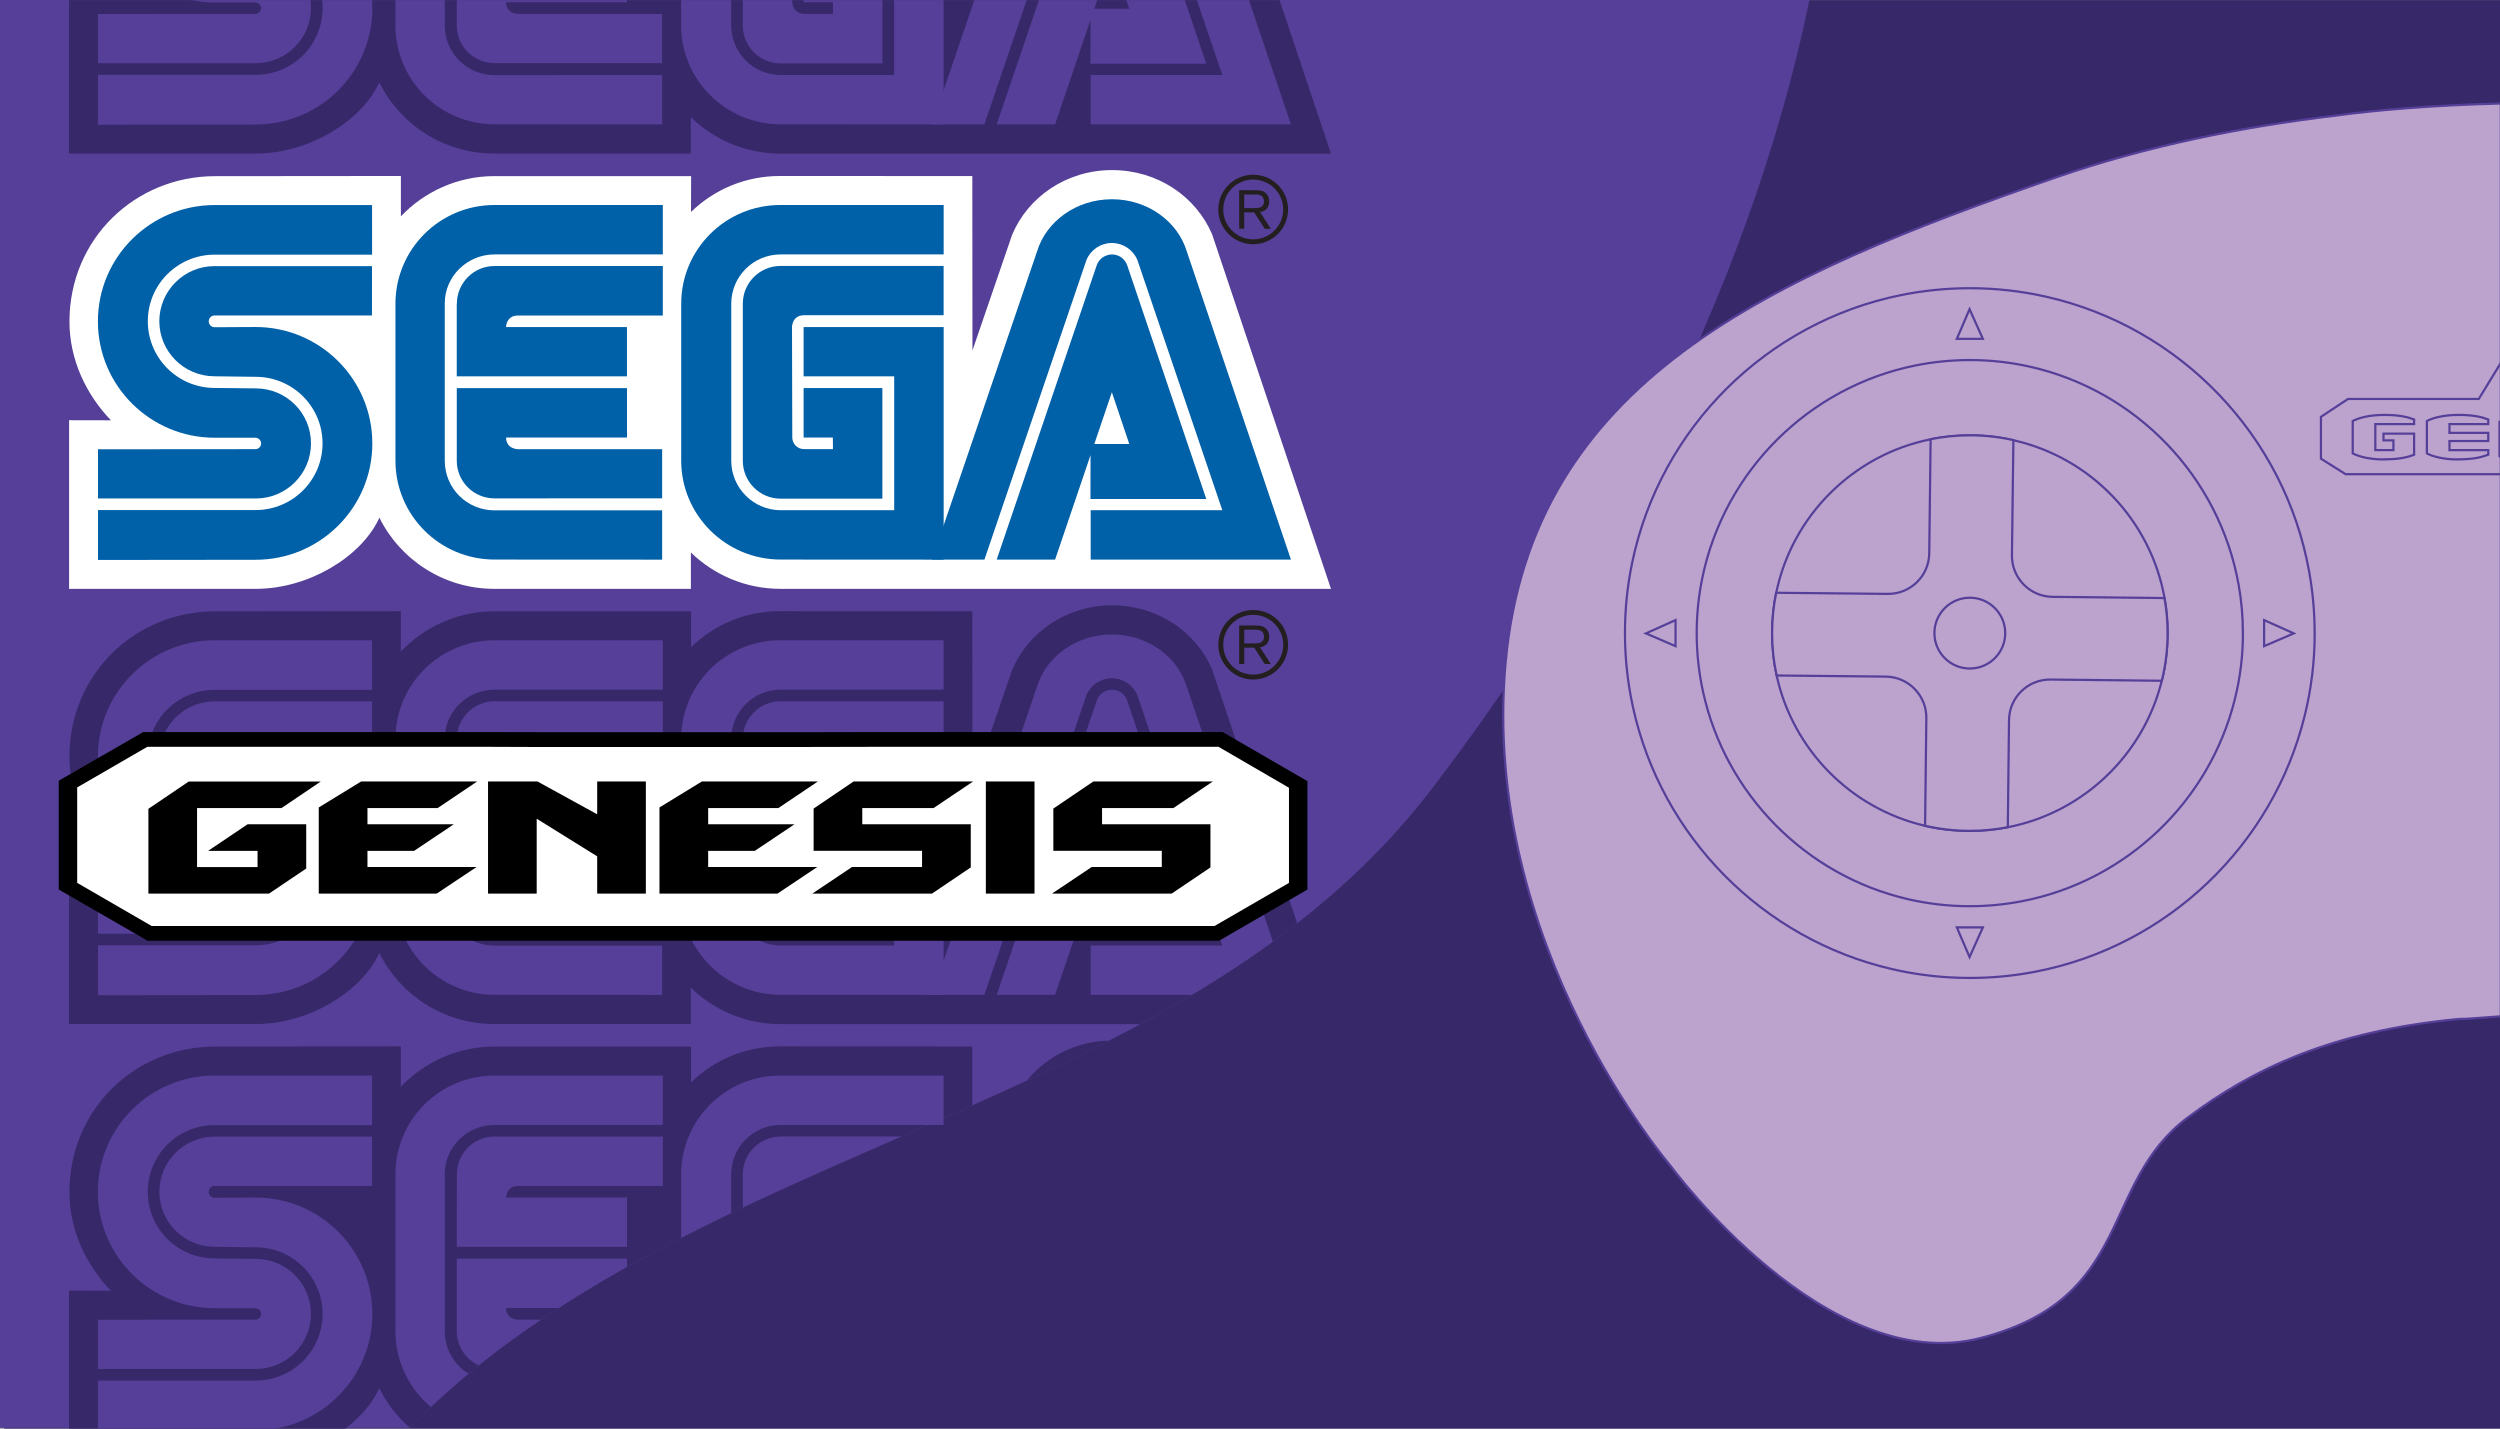 <?xml version="1.0" encoding="UTF-8"?>
<svg id="Layer_1" data-name="Layer 1" xmlns="http://www.w3.org/2000/svg" viewBox="0 0 560 320">
  <rect x="0" y="0" width="560" height="320" fill="#808080" stroke="none"/>
  <defs>
    <style>
      .cls-1 {
        fill: #372869;
      }

      .cls-2, .cls-3 {
        fill: #fff;
      }

      .cls-3, .cls-4 {
        fill-rule: evenodd;
      }

      .cls-5 {
        fill: #231f20;
      }

      .cls-6 {
        fill: #0060a8;
      }

      .cls-7 {
        fill: #bca3ce;
        stroke: #553f98;
        stroke-miterlimit: 10;
        stroke-width: .5px;
      }

      .cls-8 {
        fill: #553f98;
      }
    </style>
  </defs>
  <rect class="cls-1" x=".95" y=".03" width="559.24" height="320"/>
  <path class="cls-8" d="M405.33-.07c-3.45,16.81-8.27,33.52-14.21,49.97-.77,2.13-1.56,4.26-2.37,6.39-3.15,8.31-6.59,16.53-10.28,24.66-5.58,12.29-11.73,24.36-18.35,36.11-.67,1.18-1.34,2.37-2.03,3.55-.49.88-1,1.74-1.5,2.61h-.01c-10.64,18.3-22.38,35.76-34.79,52.09-9.13,12.19-19.67,22.5-31.22,31.51-1.78,1.4-3.59,2.76-5.43,4.1-5.84,4.25-11.9,8.2-18.15,11.93-3.79,2.26-7.64,4.44-11.55,6.55-2.32,1.26-4.66,2.49-7.01,3.69-6.03,3.11-12.18,6.07-18.39,8.95-4.05,1.88-8.14,3.73-12.24,5.55-2.14.95-4.28,1.9-6.43,2.85-1.18.51-2.36,1.03-3.55,1.55-1.97.86-3.94,1.72-5.92,2.58-11.89,5.19-23.82,10.37-35.51,15.91-.87.41-1.74.83-2.6,1.24-3.77,1.81-7.51,3.66-11.21,5.55-4.09,2.1-8.14,4.27-12.13,6.51-5.2,2.92-10.31,5.98-15.3,9.21-1.33.86-2.65,1.73-3.96,2.62-.24.15-.47.31-.7.47-3.92,2.65-7.76,5.44-11.5,8.36-.6.46-1.19.93-1.77,1.41-.43.33-.85.68-1.28,1.03-.33.27-.66.54-.98.81-1.63,1.36-3.24,2.75-4.84,4.19-1.21,1.07-2.41,2.17-3.6,3.29-1.6,1.49-3.19,3.03-4.76,4.6-.02.02-.05.05-.07.07H-.19V-.07h405.52Z"/>
  <g>
    <path class="cls-2" d="M154.74,123.74c5.19,5.04,12.27,8.16,20.07,8.16h123.33s-26.64-79.45-26.64-79.45c-3.64-8.44-12.17-14.35-22.42-14.35s-18.87,6.1-22.37,14.51l-8.88,25.89-.03-39.06-43.07-.02c-7.79,0-14.78,3.04-19.94,8.06l.02-8.03h-44.1c-8.21,0-15.68,3.5-20.91,9.01v-9.04l-41.56.04c-17.94-.02-32.66,14.01-32.68,32.55,0,8.59,3.75,16.37,9.29,22.14l-9.37-.02v37.77h41.88c11.77-.02,23.43-7.12,27.48-15.63l.12-.35c4.68,9.46,14.45,15.98,25.76,15.98h44.04v-8.16"/>
    <g>
      <path class="cls-6" d="M21.93,125.43l35.31-.04c14.45,0,26.16-11.67,26.16-26.06s-11.71-26.08-26.16-26.08l-9.17.05c-.72,0-1.31-.59-1.31-1.32s.59-1.32,1.31-1.32h35.25s.01-11.05.01-11.05h-35.27c-6.82,0-12.37,5.54-12.37,12.35s5.55,12.33,12.37,12.33l9.21.12c8.28,0,14.98,6.68,14.98,14.91s-6.7,14.93-14.98,14.93H21.95v11.18Z"/>
      <path class="cls-6" d="M21.95,111.66h35.34c6.84,0,12.37-5.52,12.37-12.34s-5.53-12.32-12.37-12.32l-9.21-.1c-8.26,0-14.97-6.68-14.97-14.94s6.71-14.92,14.97-14.92h35.27s-.01-11.11-.01-11.11h-35.25c-14.43,0-26.16,11.66-26.16,26.06s11.72,26.06,26.16,26.06h9.12c.69.01,1.28.58,1.28,1.29s-.59,1.27-1.28,1.27l-35.26.03v11.02ZM110.78,114.32c-6.13,0-11.15-4.88-11.15-11.12v-35.28c0-6,5.02-10.93,11.15-10.93h37.69s0-11.07,0-11.07h-37.69c-12.27,0-22.2,9.9-22.2,22.12v35.16c0,12.22,9.94,22.14,22.2,22.14l37.54.02v-11.05s-37.54.01-37.54.01Z"/>
      <path class="cls-6" d="M102.34,68.05c0-4.67,3.76-8.46,8.44-8.46h37.69v11.09h-32.48c-2.6,0-2.64,2.58-2.64,2.58h27.09v11.04h-38.13v-16.26ZM110.78,111.64c-4.67,0-8.46-3.77-8.46-8.43v-16.27h38.13v11.07h-27.09c.04,2.6,2.64,2.61,2.64,2.61h32.32v11s-37.54.02-37.54.02ZM174.89,114.29c-6.1,0-11.09-4.98-11.09-11.09v-35.16c0-6.12,4.95-11.05,11.07-11.05h36.51v-11.07h-36.59c-12.26,0-22.2,9.9-22.2,22.12v35.16c0,12.22,10.02,22.14,22.28,22.14l36.51.02v-52.1h-31.37v11.04h20.29v29.99h-25.39Z"/>
      <path class="cls-6" d="M166.39,103.21c0,4.68,3.79,8.49,8.46,8.49h22.8v-24.78h-17.64v11.08h6.55l.02,2.6h-6.52c-1.42,0-2.59-1.18-2.59-2.6l-.06-24.75s0-2.57,2.62-2.64h31.34v-11.04s-36.52,0-36.52,0c-4.67,0-8.46,3.79-8.46,8.46v35.16M245.67,59.42c.66-1.88,2.72-2.87,4.6-2.22,1.04.36,1.85,1.18,2.22,2.22l17.72,52.36h-25.95l.03-12.32h8.67l-3.9-11.6-12.72,37.49h-13.08l22.41-65.93Z"/>
      <path class="cls-6" d="M273.79,114.29h-29.48v11.06h44.86l-23.33-69.03c-2.04-6.73-8.78-11.69-16.76-11.69s-14.71,4.93-16.77,11.66l-23.55,69.06h11.75l22.86-67.13c.96-2.3,3.2-3.79,5.69-3.79,2.48,0,4.73,1.49,5.7,3.77l19.04,56.09Z"/>
    </g>
    <path class="cls-5" d="M280.71,54.71c2.07,0,4.06-.82,5.53-2.28,1.47-1.48,2.29-3.43,2.29-5.52s-.82-4.02-2.29-5.5c-1.47-1.46-3.46-2.28-5.53-2.27-4.3,0-7.81,3.48-7.81,7.77,0,2.09.82,4.04,2.3,5.52,1.46,1.46,3.44,2.28,5.5,2.28M274.01,46.91c0-1.78.69-3.47,1.96-4.73,1.26-1.25,2.96-1.96,4.74-1.95,1.8,0,3.49.69,4.76,1.95,1.26,1.25,1.97,2.96,1.97,4.73,0,3.7-3.02,6.7-6.73,6.7-1.78,0-3.47-.69-4.74-1.96-1.28-1.26-1.96-2.94-1.96-4.74Z"/>
    <path class="cls-5" d="M278.71,47.57v3.67h-1.13v-8.63h3.21c1.21.01,1.92.01,2.59.52.65.48.92,1.2.92,2,0,2.02-1.64,2.28-2.06,2.37l2.43,3.75h-1.37l-2.37-3.67h-2.23ZM278.71,46.62h2.29c.37,0,.71,0,1.05-.09.8-.19,1.09-.77,1.09-1.39,0-.23-.02-.81-.52-1.21-.45-.38-1.02-.36-1.69-.36h-2.23v3.05Z"/>
  </g>
  <g>
    <path class="cls-1" d="M298.14,34.41h-123.33c-7.81-.01-14.88-3.13-20.07-8.17v8.15h-44.04c-11.31,0-21.08-6.51-25.76-15.97l-.12.35c-4.06,8.51-15.72,15.61-27.48,15.62H15.46S15.46.03,15.46.03h271.16l11.52,34.38Z"/>
    <g>
      <path class="cls-8" d="M83.4,1.84c0,14.39-11.71,26.06-26.16,26.06l-35.31.04.02-11.18h35.33c8.28,0,14.98-6.69,14.98-14.94,0-.61-.04-1.2-.11-1.79h11.18c.05.6.07,1.2.07,1.81Z"/>
      <path class="cls-8" d="M148.31,16.81l-37.53.02c-6.13,0-11.15-4.89-11.15-11.12V.03h-11.05v5.68c0,12.23,9.93,22.14,22.2,22.14l37.54.02v-11.06ZM69.52.03h-26.65c1.68.34,3.42.52,5.2.52h9.12c.7.01,1.28.58,1.28,1.29s-.58,1.27-1.28,1.27l-35.26.03.02,11.02h35.33c6.84,0,12.37-5.52,12.37-12.34,0-.61-.04-1.2-.13-1.79Z"/>
      <path class="cls-8" d="M200.28.03v16.77h-25.39c-6.11,0-11.1-4.98-11.1-11.09V.03h-11.21v5.68c0,12.23,10.02,22.14,22.28,22.14l36.51.02V.03h-11.09ZM116,3.12s-2.6-.01-2.64-2.61h27.09V.03h-38.13v5.68c0,4.66,3.79,8.43,8.46,8.43h37.53V3.12h-32.31Z"/>
      <path class="cls-8" d="M270.21,14.28L265.39.03h-13.08l.65,1.94h-7.84l.66-1.94h-13.06l-9.46,27.83h13.08l7.94-23.42-.02,9.84h25.95ZM180.02.03v.48h6.55l.02,2.6h-6.52c-1.42,0-2.59-1.18-2.59-2.6V.03h-11.09v5.68c0,4.68,3.79,8.49,8.47,8.49h22.8V.03h-17.64Z"/>
      <polygon class="cls-8" points="218.25 .03 229.98 .03 220.5 27.86 208.76 27.86 211.37 20.2 218.25 .03"/>
      <polygon class="cls-8" points="289.17 27.86 244.31 27.86 244.31 16.8 273.79 16.8 268.1 .03 279.77 .03 289.17 27.86"/>
    </g>
  </g>
  <g>
    <path class="cls-1" d="M290.57,206.82c-1.78,1.4-3.59,2.76-5.43,4.1-5.84,4.25-11.9,8.2-18.15,11.93-3.79,2.26-7.64,4.44-11.55,6.55h-80.63c-7.81,0-14.88-3.13-20.07-8.17v8.15h-44.04c-11.31.01-21.08-6.51-25.76-15.97l-.12.35c-4.06,8.51-15.72,15.61-27.48,15.62H15.46s0-37.76,0-37.76h9.37c-5.53-5.76-9.28-13.54-9.28-22.13.02-18.54,14.74-32.57,32.68-32.55l41.56-.04v9.04c5.23-5.5,12.7-9,20.91-9h44.1v8.03c5.14-5.03,12.14-8.07,19.92-8.07l43.07.02.04,39.06,8.88-25.88c3.5-8.41,12.16-14.51,22.37-14.51s18.79,5.91,22.43,14.35l19.06,56.88Z"/>
    <g>
      <path class="cls-8" d="M21.93,222.93l35.31-.04c14.45,0,26.16-11.67,26.16-26.06s-11.71-26.08-26.16-26.08l-9.17.05c-.72,0-1.31-.59-1.31-1.32s.59-1.32,1.31-1.32h35.25s.01-11.05.01-11.05h-35.27c-6.82,0-12.37,5.54-12.37,12.35s5.55,12.33,12.37,12.33l9.21.12c8.28,0,14.98,6.68,14.98,14.91s-6.7,14.93-14.98,14.93H21.95v11.18Z"/>
      <path class="cls-8" d="M110.78,154.49h37.69s0-11.07,0-11.07h-37.69c-12.27,0-22.2,9.9-22.2,22.13v35.15c0,12.23,9.93,22.14,22.2,22.14l37.54.02v-11.05s-37.54.01-37.54.01c-6.13,0-11.15-4.88-11.15-11.12v-35.28c0-5.99,5.02-10.93,11.15-10.93ZM57.28,184.49l-9.21-.1c-8.27,0-14.97-6.68-14.97-14.94s6.7-14.92,14.97-14.92h35.27s-.02-11.11-.02-11.11h-35.25c-14.43,0-26.15,11.66-26.15,26.06s11.72,26.06,26.15,26.06l9.12.02c.7,0,1.28.56,1.28,1.28s-.58,1.26-1.28,1.26l-35.26.03.02,11.02h35.33c6.84,0,12.37-5.52,12.37-12.34s-5.53-12.32-12.37-12.32Z"/>
      <path class="cls-8" d="M174.86,154.49h36.51v-11.07h-36.6c-12.26,0-22.19,9.9-22.19,22.13v35.15c0,12.23,10.02,22.14,22.28,22.14l36.51.02v-52.1h-31.38v11.04h20.29v29.99h-25.39c-6.11,0-11.1-4.98-11.1-11.09v-35.15c0-6.12,4.96-11.06,11.07-11.06ZM116,198.11s-2.6-.01-2.64-2.61h27.09v-11.07h-38.13v16.27c0,4.66,3.79,8.43,8.46,8.43h37.53v-11.02h-32.31ZM116,168.18h32.47v-11.1h-37.69c-4.68,0-8.44,3.79-8.44,8.47l-.02,16.25h38.13v-11.04h-27.09s.04-2.58,2.64-2.58Z"/>
      <path class="cls-8" d="M270.21,209.27l-17.72-52.35c-.36-1.04-1.18-1.85-2.21-2.22-1.89-.66-3.95.34-4.61,2.22l-22.41,65.93h13.08l7.94-23.42-.02,9.84h25.95ZM249.06,185.35l3.9,11.61h-7.84l3.94-11.61ZM180.02,195.5h6.55l.02,2.6h-6.52c-1.42,0-2.59-1.18-2.59-2.6l-.06-24.75s0-2.57,2.62-2.64h31.34l-.02-11.03h-36.5c-4.68,0-8.47,3.79-8.47,8.47v35.15c0,4.69,3.79,8.5,8.47,8.5h22.8v-24.78h-17.64v11.08Z"/>
      <path class="cls-8" d="M285.14,210.92c-5.84,4.25-11.9,8.2-18.15,11.93h-22.68v-11.06h29.48l-19.04-56.09c-.97-2.28-3.21-3.77-5.7-3.77s-4.73,1.49-5.69,3.79l-22.86,67.13h-11.74l2.61-7.66,20.93-61.4c2.06-6.73,8.78-11.66,16.77-11.66s14.72,4.95,16.77,11.69l19.3,57.1Z"/>
    </g>
    <path class="cls-5" d="M286.24,138.91c-1.47-1.46-3.46-2.27-5.53-2.27-4.29,0-7.8,3.48-7.8,7.77,0,2.09.81,4.04,2.3,5.52,1.46,1.46,3.44,2.28,5.5,2.28s4.06-.82,5.53-2.28c1.47-1.48,2.29-3.43,2.29-5.52s-.82-4.02-2.29-5.5ZM280.71,151.11c-1.78,0-3.46-.7-4.74-1.96-1.28-1.27-1.96-2.95-1.96-4.74s.69-3.47,1.96-4.73c1.26-1.26,2.97-1.96,4.74-1.95,1.81,0,3.49.68,4.76,1.95,1.26,1.25,1.97,2.95,1.97,4.73,0,3.69-3.02,6.7-6.73,6.7Z"/>
    <path class="cls-5" d="M282.24,144.99c.42-.08,2.06-.34,2.06-2.36,0-.8-.27-1.52-.92-2-.67-.51-1.38-.51-2.59-.52h-3.21v8.63h1.13v-3.67h2.23l2.37,3.67h1.36l-2.43-3.75ZM281.01,144.12h-2.3v-3.06h2.23c.67,0,1.24-.01,1.69.37.49.4.51.98.51,1.21,0,.62-.28,1.2-1.08,1.39-.34.09-.69.09-1.05.09Z"/>
  </g>
  <g>
    <path class="cls-1" d="M217.8,247.59c-2.14.95-4.28,1.9-6.43,2.85v1.55h-3.55c-1.97.86-3.94,1.72-5.92,2.58-11.89,5.19-23.82,10.37-35.51,15.91-.87.41-1.74.83-2.6,1.24-3.77,1.81-7.51,3.66-11.21,5.55-4.09,2.1-8.14,4.27-12.13,6.51-5.2,2.92-10.31,5.98-15.3,9.21-1.33.86-2.65,1.73-3.96,2.62-.24.15-.47.31-.7.47-3.92,2.65-7.76,5.44-11.5,8.36-.6.46-1.19.93-1.77,1.41-.43.33-.85.68-1.28,1.03-.33.27-.66.54-.98.81-1.63,1.36-3.24,2.75-4.84,4.19-1.21,1.07-2.41,2.17-3.6,3.29-1.6,1.49-3.19,3.03-4.76,4.6-2.82-2.46-5.15-5.48-6.82-8.86l-.12.35c-1.5,3.15-4.05,6.11-7.26,8.58-.08.06-.17.13-.25.19h-15.75c-1.4.24-2.85.36-4.32.36l-35.31.03v-.39h-6.47v-30.92l9.37.02c-5.53-5.77-9.28-13.56-9.28-22.14.02-18.55,14.74-32.57,32.68-32.56l41.56-.03v9.04c5.23-5.5,12.7-9.01,20.91-9.01h44.1v8.03c5.14-5.02,12.14-8.06,19.92-8.06l43.07.02v13.17Z"/>
    <path class="cls-1" d="M248.43,233.09c-6.03,3.11-12.18,6.07-18.39,8.95,4.25-5.26,10.87-8.76,18.39-8.95Z"/>
    <g>
      <path class="cls-8" d="M83.4,294.33c0,12.91-9.44,23.65-21.84,25.7-1.4.24-2.85.36-4.32.36l-35.31.03v-.39l.02-10.79h35.33c8.28,0,14.98-6.69,14.98-14.93s-6.7-14.91-14.98-14.91l-9.21-.12c-6.82,0-12.37-5.52-12.37-12.33s5.55-12.35,12.37-12.35h35.27l-.02,11.06h-35.25c-.72-.01-1.31.58-1.31,1.31s.59,1.33,1.31,1.33l9.17-.05c14.45,0,26.16,11.67,26.16,26.08Z"/>
      <path class="cls-8" d="M57.28,281.99l-9.21-.1c-8.27,0-14.97-6.69-14.97-14.95s6.7-14.91,14.97-14.91h35.27s-.02-11.11-.02-11.11h-35.25c-14.43,0-26.15,11.66-26.15,26.05s11.72,26.07,26.15,26.07h9.12c.7.01,1.28.58,1.28,1.29s-.58,1.27-1.28,1.27l-35.26.02.02,11.03h35.33c6.84,0,12.37-5.52,12.37-12.34s-5.53-12.32-12.37-12.32ZM110.78,240.92c-12.27,0-22.2,9.9-22.2,22.12v35.16c0,6.81,3.09,12.9,7.94,16.97,1.19-1.12,2.39-2.22,3.6-3.29,1.6-1.44,3.21-2.83,4.84-4.19-3.19-1.93-5.33-5.42-5.33-9.49v-35.28c0-6,5.02-10.93,11.15-10.93h37.69s0-11.07,0-11.07h-37.69Z"/>
      <path class="cls-8" d="M116,265.67h32.47v-11.09h-37.69c-4.68,0-8.44,3.79-8.44,8.46l-.02,16.26h38.13v-11.05h-27.09s.04-2.58,2.64-2.58ZM102.32,281.93v16.27c0,3.39,2.01,6.31,4.9,7.65.58-.48,1.17-.95,1.77-1.41,3.74-2.92,7.58-5.71,11.5-8.36.23-.16.46-.32.7-.47h-5.19s-2.6-.01-2.64-2.62h11.79c4.99-3.23,10.1-6.29,15.3-9.21v-1.85h-38.13ZM174.77,240.92c-12.26,0-22.19,9.9-22.19,22.12v14.23c3.7-1.89,7.44-3.74,11.21-5.55v-8.68c0-6.12,4.96-11.05,11.07-11.05h36.51v-11.07h-36.6Z"/>
      <path class="cls-8" d="M174.86,254.58c-4.68,0-8.47,3.79-8.47,8.46v7.44c11.69-5.54,23.62-10.72,35.51-15.91h-27.04Z"/>
    </g>
  </g>
  <g>
    <path class="cls-4" d="M273.04,210.74l19.82-11.48v-24.29l-19-10.99h-77.65l-13.96.03h-59.72l-14.04-.03H32.08l-18.92,10.9v24.37l19.91,11.48h239.96Z"/>
    <path class="cls-3" d="M17.3,197.77l16.68,9.66h238.06l16.69-9.66v-21.31l-15.77-9.17h-78.39l-17.27.04h-56.26l-10.82-.04H32.99l-15.7,9.09v21.39Z"/>
    <path class="cls-4" d="M193.16,184.64h24.29v9.66l-8.67,5.86h-26.81l8.88-5.95h15.69v-3.63h-24.29v-9.46l8.96-6.07h26.76l-8.84,5.95h-15.98v3.64ZM220.83,175.05h10.9v25.11h-10.9v-25.11ZM246.85,184.64h24.29v9.66l-8.68,5.86h-26.8l8.88-5.95h15.7v-3.63h-24.29v-9.46l8.96-6.07h26.77l-8.84,5.95h-15.98v3.64Z"/>
    <path class="cls-4" d="M158.63,194.22v-3.63h10.45l8.88-5.95h-19.33v-3.64h15.73l8.84-5.95h-25.98l-9.5,5.82v19.29h26.43l8.92-5.95h-24.45ZM82.31,194.22v-3.63h10.45l8.88-5.95h-19.33v-3.64h15.73l8.84-5.95h-25.98l-9.5,5.82v19.29h26.43l8.92-5.95h-24.45ZM133.77,191.82l-13.55-8.43v16.77h-10.9v-25.11h11.07l13.38,7.35v-7.35h10.9v25.11h-10.9v-8.34ZM44.14,181v13.22h13.55v-3.63h-11.07l8.84-5.95h13.13v9.91l-8.34,5.62h-27.01v-19l9.04-6.11h29.57l-8.8,5.95h-18.92Z"/>
  </g>
  <g>
    <path class="cls-7" d="M523.57,25.85c7.89-1.09,20.75-2.27,36.62-2.67v204.47c-2,.13-4.03.28-6.11.45-1.08.1-2.17.14-3.26.15-28.74,2.7-46.47,11.39-60.73,22.05-19.91,14.87-11.9,40.5-46.45,49.42-34.55,8.92-69.33-38.44-69.33-38.44,0,0-42.78-49.65-37.06-112.8s59.25-86.49,123.09-108.68c20.6-7.16,42.39-11.49,63.23-13.95Z"/>
    <path class="cls-7" d="M518.49,141.82c0,6.42-.78,12.65-2.27,18.61-7.16,28.96-30.66,51.47-60.14,57.2-4.8.94-9.76,1.43-14.84,1.43-6,0-11.86-.68-17.47-1.99-28.92-6.69-51.63-29.63-57.99-58.68-1.17-5.34-1.79-10.88-1.79-16.57,0-5.39.55-10.66,1.61-15.75,6.25-30.18,30.09-53.91,60.33-59.99,4.95-.99,10.06-1.52,15.3-1.52,5.85,0,11.54.65,17.01,1.88,30.1,6.76,53.56,31.1,59.02,61.67.8,4.45,1.22,9.03,1.22,13.7h0Z"/>
    <path class="cls-7" d="M502.42,141.82c0,5.08-.62,10.02-1.8,14.74-5.67,22.94-24.28,40.76-47.63,45.3-3.81.74-7.73,1.13-11.75,1.13-4.75,0-9.39-.54-13.84-1.57-22.9-5.3-40.89-23.46-45.92-46.47-.93-4.23-1.42-8.62-1.42-13.12,0-4.27.44-8.45,1.28-12.47,4.95-23.9,23.83-42.69,47.78-47.51,3.92-.78,7.97-1.2,12.12-1.2,4.63,0,9.14.51,13.47,1.49,23.83,5.35,42.42,24.63,46.74,48.84.64,3.52.96,7.15.96,10.85h0Z"/>
    <path class="cls-7" d="M485.54,141.82c0,3.68-.45,7.26-1.3,10.67-4.11,16.61-17.58,29.52-34.49,32.81-2.76.54-5.6.82-8.51.82-3.44,0-6.8-.39-10.02-1.14-16.59-3.84-29.61-16.99-33.25-33.65-.67-3.06-1.02-6.24-1.02-9.5,0-3.09.32-6.12.92-9.03,3.58-17.31,17.26-30.92,34.6-34.4,2.84-.57,5.77-.87,8.78-.87,3.35,0,6.62.37,9.76,1.08,17.26,3.88,30.72,17.83,33.85,35.37.46,2.55.7,5.18.7,7.86h0Z"/>
    <path class="cls-7" d="M485.54,141.82c0,3.68-.45,7.26-1.3,10.67l-24.87-.27c-5.08-.09-9.26,3.95-9.35,9.02l-.27,24.05c-2.76.54-5.6.82-8.51.82-3.44,0-6.8-.39-10.02-1.14l.28-24.06c.09-5.07-3.95-9.26-9.02-9.35l-24.51-.25c-.67-3.06-1.02-6.24-1.02-9.5,0-3.09.32-6.12.92-9.03l24.93.25c5.08.09,9.26-3.95,9.35-9.02l.31-25.63c2.84-.57,5.77-.87,8.78-.87,3.35,0,6.62.37,9.76,1.08l-.32,25.75c-.09,5.07,3.95,9.26,9.02,9.35l25.14.27c.46,2.55.7,5.18.7,7.86h0Z"/>
    <g>
      <polygon class="cls-7" points="555.24 89.37 560.19 81.27 560.19 106.22 525.42 106.22 519.89 102.75 519.89 93.37 525.95 89.37 555.24 89.37"/>
      <g>
        <path class="cls-7" d="M534.14,102.92c-3.48,0-5.78-.67-7.13-1.36v-7.26c1.36-.68,3.65-1.36,7.13-1.36,3.85,0,5.59.65,6.62,1.03v1.03h-8.69v5.82h4.06v-2.18h-2.23v-1.51h6.86v4.73c-1.03.38-2.77,1.03-6.62,1.03h0Z"/>
        <path class="cls-7" d="M550.51,102.92c-3.18,0-5.7-.7-6.89-1.36v-7.26c1.36-.68,3.65-1.36,7.13-1.36,3.85,0,5.59.65,6.62,1.03v1.03h-8.69v1.96h8.69v1.83h-8.69v2.04h8.69v1.02c-1.26.45-2.93,1.05-6.86,1.05h0Z"/>
        <path class="cls-7" d="M560.19,94.29v8.08c-.2-.1-.3-.17-.3-.17v-7.74s.1-.07.3-.17Z"/>
      </g>
    </g>
    <circle class="cls-7" cx="441.24" cy="141.82" r="7.93"/>
    <polygon class="cls-7" points="441.18 214.38 444.16 207.74 438.33 207.74 441.18 214.38"/>
    <polygon class="cls-7" points="441.18 69.26 444.16 75.9 438.33 75.9 441.18 69.26"/>
    <polygon class="cls-7" points="513.8 141.88 507.16 138.9 507.16 144.74 513.8 141.88"/>
    <polygon class="cls-7" points="368.68 141.88 375.32 138.9 375.32 144.74 368.68 141.88"/>
  </g>
</svg>